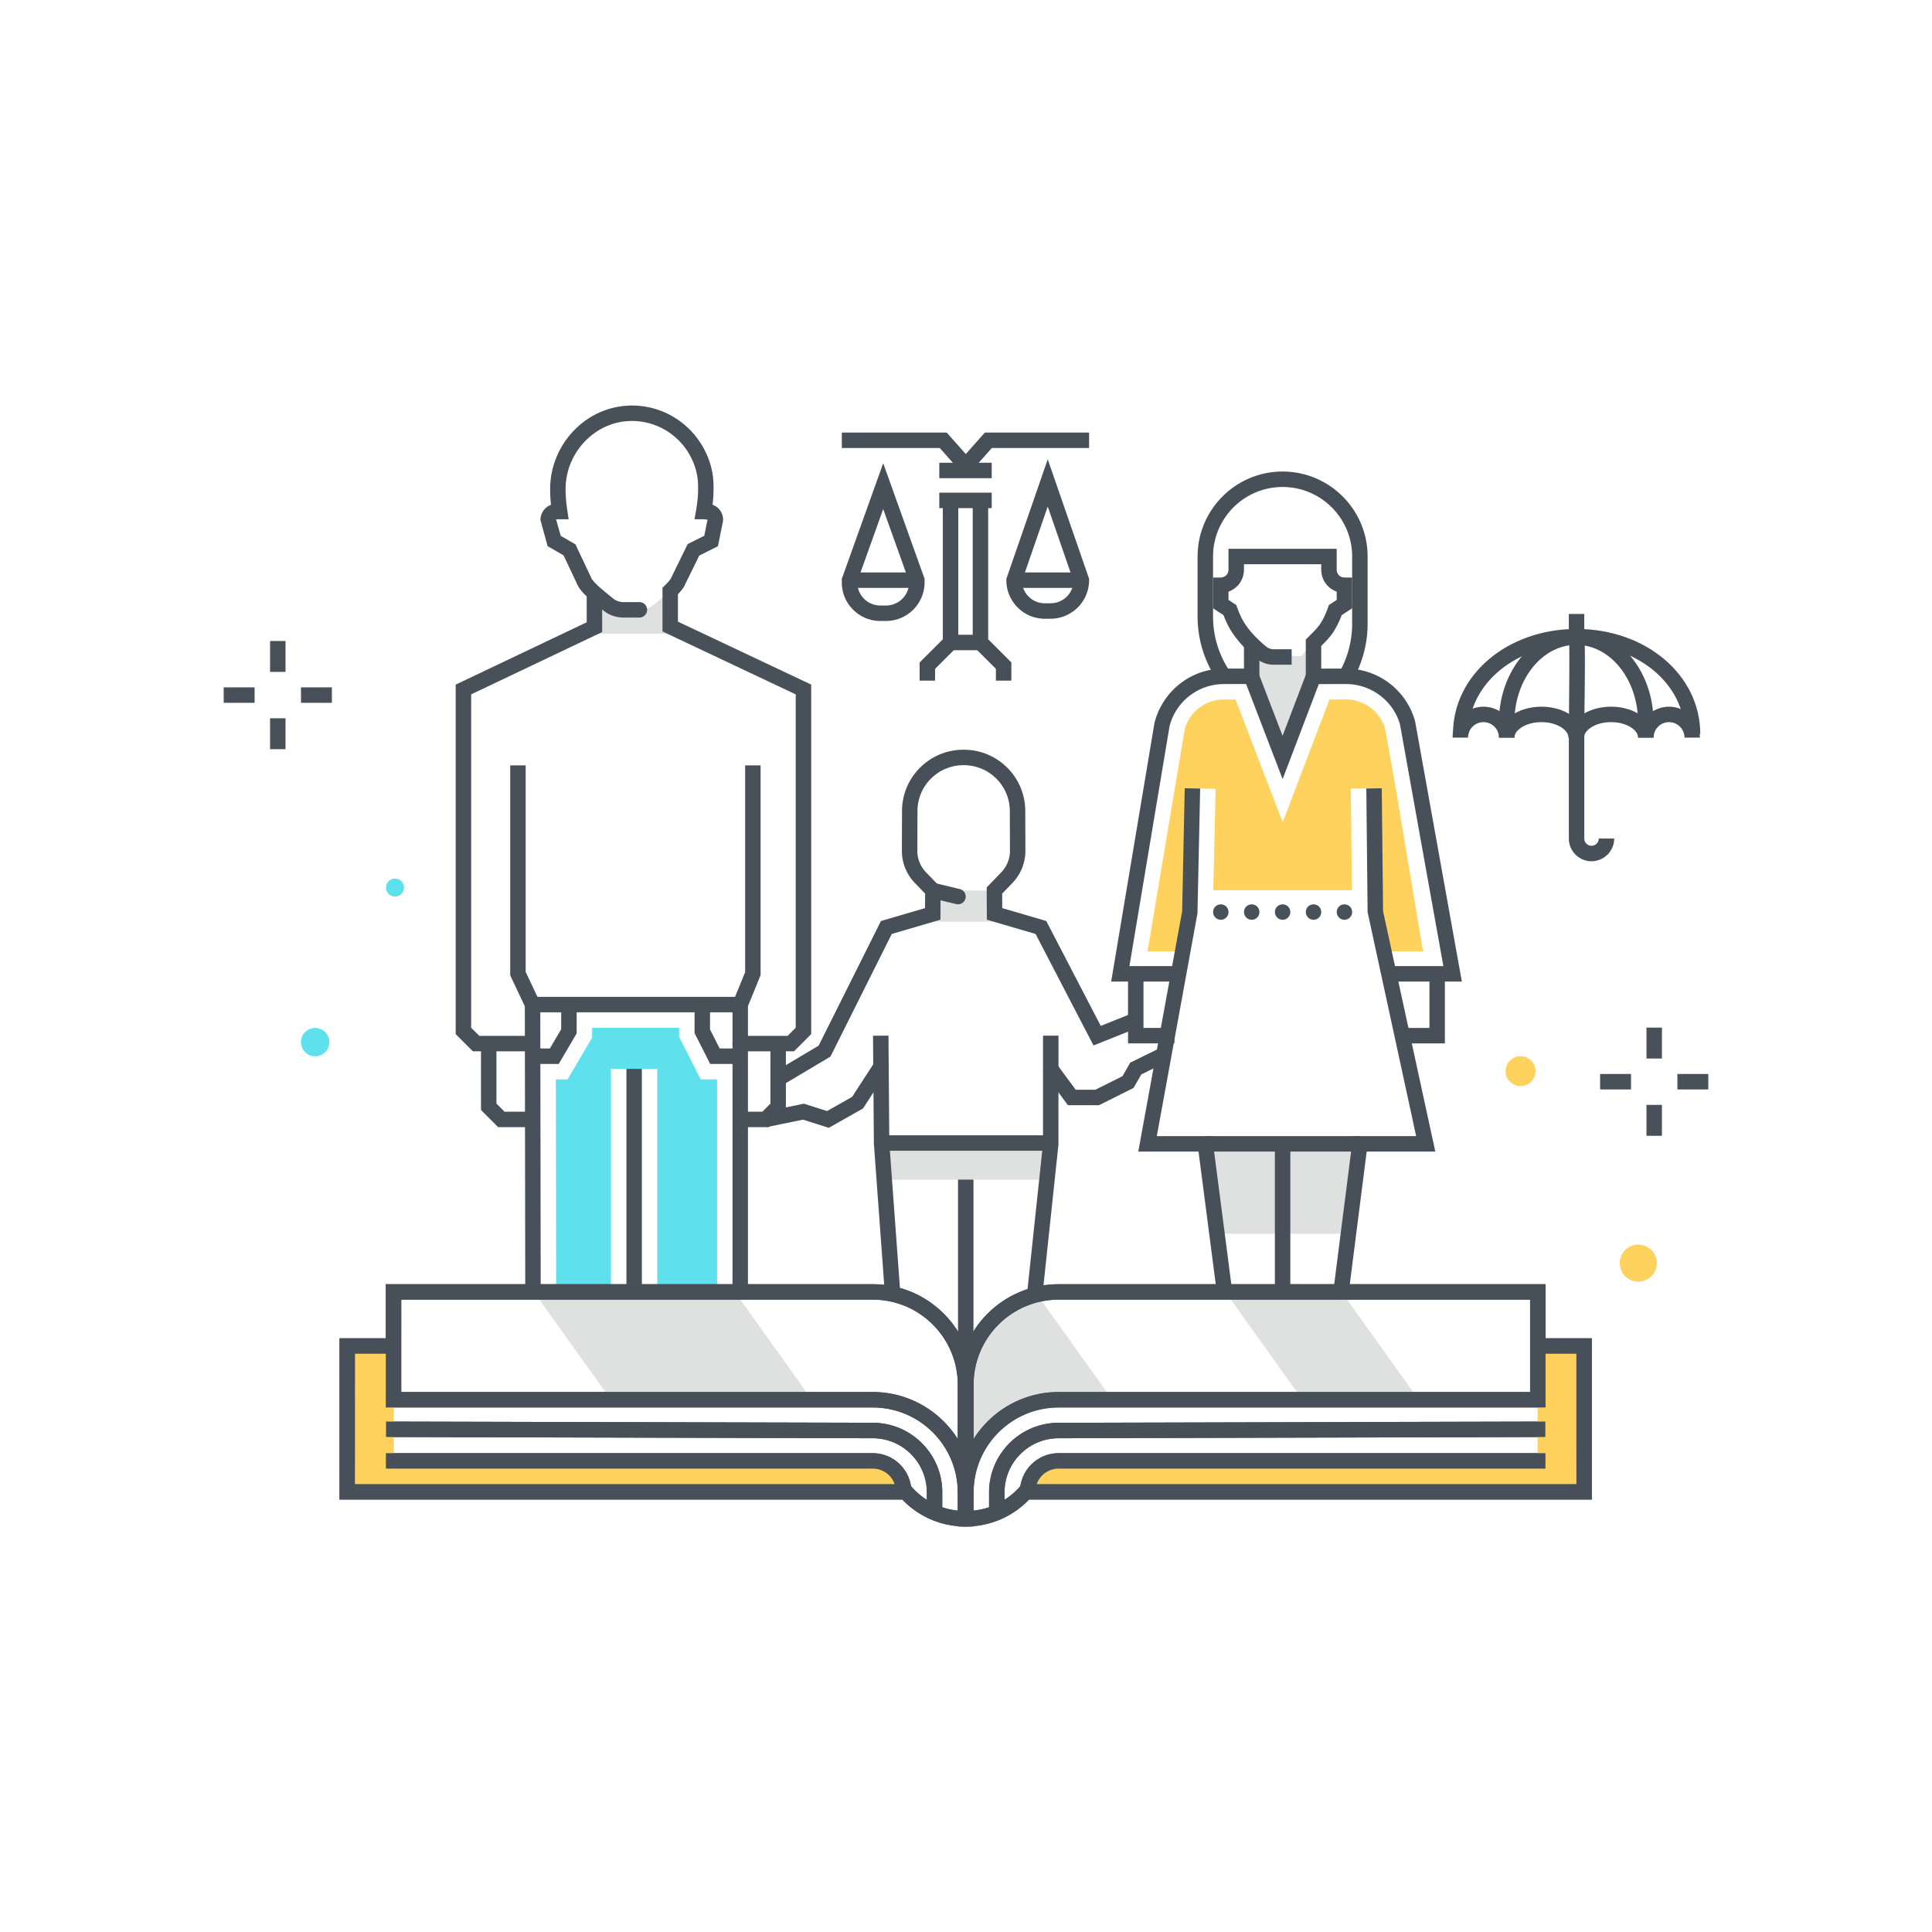 <?xml version="1.0" encoding="utf-8"?><svg xmlns="http://www.w3.org/2000/svg" width="250" height="250" viewBox="0 0 250 250"><g fill="none" fill-rule="evenodd"><path fill="#DFE0E0" d="M104.978 181.021h-26l-10.006-14h26l10.006 14M183.497 181.021h-15.034l-10.006-14h15.034l10.006 14M143.853 181.021h-8.464l-6.108 2.901-4.346 5.115.921-14.853 3.797-4.513 4.194-2.65 10.006 14"/><path fill="#FFD15D" d="M174.938 115.194l-.137-13.147 3.019-.031.826 15.231.945 5.857h4.548l-3.539-21.117h.007l-1.383-7.708a5.272 5.272 0 0 0-5.042-3.763l-2.147.001-6.057 15.897-6.104-15.898h-1.505a5.262 5.262 0 0 0-5.057 3.814l-4.821 28.774h4.548l.945-5.857.826-15.22 2.491.052-.304 13.116 17.941-.001"/><path fill="#5FE0ED" d="M85.058 167.018V138.31h-6v28.708h-9.491l2.4-.004-.04-27.34h1.517l3.175-5.404v-1.278h11.258v1.18l2.795 5.502h2.114v27.344h-7.728"/><path fill="#DFE0E0" d="M114.755 152.64h20.985v-4.624h-20.985zM175.46 159.644h-18.984l-1.001-11.628h20.985l-1 11.628M162.325 83.666l1.722 1.228h4.296l1.625-1.722v4.345l-4 9.749-4-10.458.357-3.142M120.713 119.26h7.982v-4.027h-7.982zM76.918 79.776v2.24h9.795l.044-3.339v-2.191c.186-.184.377-.381.548-.58a2.187 2.187 0 0 0-.162.154c-.684.735-1.721 1.506-2.423 2.106a3.108 3.108 0 0 1-1.987.744h-2.111a3.108 3.108 0 0 1-1.987-.744c-.67-.572-1.645-1.301-2.327-2.006-.02-.021-.044-.042-.066-.063.204.218.438.438.688.658-.006.003-.012.005-.012.012v3.009"/><path fill="#48515A" d="M67.967 167.021l-.054-36.805-1.891-4.002V99.038h2v26.727l1.89 4.002.055 37.25-2 .004M102.745 136.038h-6.959a1 1 0 0 1 0-2h6.131l1.051-1.051V89.854l-17.244-8.146v-5.647l.298-.294c.474-.468.751-.802.823-.992l2.137-4.369 2.151-1.076.42-2.081-.494-.056H89.87l.204-1.172c.171-.982.258-1.86.258-2.609v-.366a8.133 8.133 0 0 0-.741-3.493 8.664 8.664 0 0 0-2.529-3.242 8.494 8.494 0 0 0-5.242-1.836h-.057c-2.208 0-4.314.884-5.935 2.494-1.677 1.666-2.639 3.957-2.639 6.287v.156c0 .768.074 1.654.222 2.632l.173 1.149h-1.556a.095.095 0 0 0-.072.033l.605 2.115 1.9 1.098 2.021 4.274c.222.586 1.407 1.549 2.115 2.124.246.201.481.392.687.568.375.32.854.5 1.35.506h2.104a1 1 0 1 1 0 2h-2.116a4.132 4.132 0 0 1-2.637-.986 36.653 36.653 0 0 0-.649-.535c-1.085-.883-2.315-1.883-2.695-2.899l-1.72-3.632-2.061-1.19-.927-3.382c0-.9.57-1.668 1.367-1.964a17.91 17.91 0 0 1-.111-1.911v-.156c0-2.858 1.177-5.668 3.23-7.706 2.015-2.003 4.615-3.072 7.415-3.075 2.372.017 4.608.8 6.466 2.266a10.687 10.687 0 0 1 3.11 3.982c.611 1.317.932 2.793.922 4.257v.432c0 .578-.044 1.214-.129 1.9.292.103.559.274.782.505.391.401.597.931.581 1.492l-.019.169-.646 3.203-2.42 1.211-1.803 3.677c-.157.426-.532.883-.954 1.321v3.551l17.244 8.145v45.229l-2.223 2.223"/><path fill="#48515A" d="M68.929 130.992h26.585v-2H68.929zM81.058 167.019h2V138.31h-2z"/><path fill="#48515A" d="M96.786 167.019h-2v-37.224l1.636-4.002V99.038h2v27.148l-1.636 4.002v36.831"/><path fill="#48515A" d="M99.473 145.856h-3.687v-2h2.859l1.05-1.051v-7.767h2v8.595l-2.222 2.223M72.299 137.674h-3.641v-2h2.496l1.465-2.493v-3.469h2v4.014l-2.32 3.948M95.581 137.674h-3.682l-2.022-3.981v-4.031h2v3.552l1.25 2.46h2.454v2M68.15 136.038h-6.96l-2.223-2.223V88.588l16.951-8.065v-3.756h2v5.02l-16.951 8.065v43.135l1.051 1.051h6.132v2"/><path fill="#48515A" d="M68.15 145.856h-3.687l-2.222-2.223v-8.595h1.999v7.767l1.051 1.051h2.859v2"/><path fill="#475059" d="M151.968 135.016h-6.001v-9h2v7h4.001v2M157.544 88.081a14.644 14.644 0 0 1-2.576-8.314v-7.751c0-6.065 4.934-11 11-11 6.065 0 11 4.935 11 11v8.706c0 2.311-.555 4.62-1.604 6.679l-.291.569-1.781-.908.29-.569a12.765 12.765 0 0 0 1.386-5.771v-8.706c0-4.963-4.038-9-9-9-4.963 0-9 4.037-9 9v7.751c0 2.575.77 5.06 2.226 7.184l-1.65 1.13"/><path fill="#475059" d="M160.968 88.016h2v-5h-2z"/><path fill="#475059" d="M170.968 88.016h-2v-5.252l.605-.612c.439-.438.938-.934 1.265-1.431.379-.576.717-1.285 1.006-2.106l.111-.32 1.013-.665v-1.071a3.004 3.004 0 0 1-2-2.829v-.714h-10v.714a3.006 3.006 0 0 1-2 2.829v1.071l1.012.665.112.32c.289.821.627 1.53 1.006 2.107.89 1.354 2.125 2.442 2.782 2.97.255.205.584.32.928.324h2.331v2h-2.343a3.527 3.527 0 0 1-2.169-.765c-.914-.736-2.212-1.927-3.2-3.431a11.262 11.262 0 0 1-1.104-2.22l-1.355-.89v-3.98h1c.551 0 1-.448 1-1v-2.714h14v2.714a1 1 0 0 0 1 1h1v3.98l-1.355.89a11.317 11.317 0 0 1-1.104 2.22c-.441.67-1.017 1.243-1.525 1.75l-.016.015v4.431M114.545 168.026l-1.466-20.046-.111-13.956 2-.016.109 13.891 1.463 19.98-1.995.147"/><path fill="#475059" d="M107.246 145.941l-3.333-1.059-4.654.953-.401-1.959 5.164-1.058 2.998.953 3.242-1.838 2.899-4.462 1.677 1.09-3.165 4.872-4.427 2.508"/><path fill="#475059" d="M101.437 140.306l-1.023-1.719 5.518-3.281 8.064-16.127 5.703-1.67.011-1.875-1.324-1.372a5.973 5.973 0 0 1-1.683-4.187l.018-5.142a7.897 7.897 0 0 1 2.349-5.611 7.895 7.895 0 0 1 5.596-2.306h.066a7.89 7.89 0 0 1 5.588 2.306 7.895 7.895 0 0 1 2.349 5.611l.018 5.141a5.974 5.974 0 0 1-1.683 4.188l-1.324 1.372.011 1.875 5.694 1.667 7.052 13.575 4.16-1.664.743 1.858-5.842 2.336-7.493-14.425-6.306-1.847-.024-4.177 1.89-1.958a3.987 3.987 0 0 0 1.122-2.793l-.018-5.14a5.906 5.906 0 0 0-1.758-4.199 5.902 5.902 0 0 0-4.187-1.726h-.05a5.907 5.907 0 0 0-4.195 1.726 5.906 5.906 0 0 0-1.758 4.199l-.018 5.141a3.986 3.986 0 0 0 1.122 2.792l1.89 1.958-.024 4.177-6.297 1.844-7.936 15.873-6.021 3.58"/><path fill="#475059" d="M134.842 168.058l-1.989-.211 2.115-19.884v-13.947h2l-.006 14.106-2.12 19.936"/><path fill="#475059" d="M142.203 143.016h-4.012l-3.255-4.406 1.609-1.188 2.654 3.594h2.533l3.517-1.759 1.002-1.754 3.589-1.759.88 1.795-3.037 1.49-.997 1.746-4.483 2.241M155.968 149.016h20v-2h-20z"/><path fill="#475059" d="M164.968 167.018h2v-19.002h-2zM186.968 135.016h-5v-2h3v-7h2v9"/><path fill="#475059" d="M189.163 127.016h-9.195v-2h6.804l-5.606-31.236c-.839-3.064-3.719-5.264-6.984-5.264l-3.526.001-4.685 12.298-4.722-12.299h-2.88a7.264 7.264 0 0 0-7.024 5.424l-5.197 31.076h5.82v2h-8.182l5.606-33.494c1.083-4.161 4.767-7.006 8.977-7.006h4.254l3.341 8.701 3.315-8.7 4.903-.001a9.28 9.28 0 0 1 8.933 6.824l6.048 33.676"/><path fill="#475059" d="M157.498 167.588l-2.409-18.572h-7.797l5.677-31.1.332-15.92 2 .041-.35 16.159-5.261 28.82h7.156l2.635 20.315-1.983.257M174.484 167.585l-1.985-.252 2.588-20.317h8.163l-6.282-28.989-.167-16 2-.022.166 15.899 6.765 31.112h-8.884l-2.364 18.569"/><path fill="#48515A" d="M156.972 118.02c0-.561.44-1 1-1 .55 0 1 .439 1 1 0 .55-.45 1-1 1-.56 0-1-.45-1-1zm4 0c0-.561.44-1 1-1 .55 0 1 .439 1 1 0 .55-.45 1-1 1-.56 0-1-.45-1-1zm4 0c0-.561.44-1 1-1 .55 0 1 .439 1 1 0 .55-.45 1-1 1-.56 0-1-.45-1-1zm4 0c0-.561.44-1 1-1 .55 0 1 .439 1 1 0 .55-.45 1-1 1-.56 0-1-.45-1-1zm4 0c0-.561.44-1 .99-1 .56 0 1.01.439 1.01 1 0 .55-.45 1-1.01 1-.55 0-.99-.45-.99-1z"/><path fill="#475059" d="M114.077 148.907h21.891v-2h-21.891zM123.967 175.958h2V152.64h-2zM123.969 117.016c-.078 0-.157-.009-.235-.027l-3.255-.783a1.002 1.002 0 0 1-.739-1.207c.13-.538.672-.865 1.207-.739l3.254.783a1.001 1.001 0 0 1-.232 1.973"/><path fill="#FFD15D" d="M117.06 192.886a4.125 4.125 0 0 0-4.125-4.125h-62v-14.577h-6v17.952h4.5v.75h67.625"/><path fill="#475059" d="M121.93 196.136h-2v-3.011a6.957 6.957 0 0 0-2.042-4.954 6.954 6.954 0 0 0-4.942-2.063l-62.999-.159.004-2 62.999.159a8.935 8.935 0 0 1 6.355 2.652 8.942 8.942 0 0 1 2.625 6.367v3.009"/><path fill="#475059" d="M117.935 193.038h-2c0-1.655-1.346-3-3-3h-63v-2h63c2.757 0 5 2.243 5 5"/><path fill="#475059" d="M125.935 193.125h-2c0-6.065-4.935-11-11-11H49.921v-15.952h63.014c7.168 0 13 5.832 13 13h-2c0-6.065-4.935-11-11-11H51.921v11.952h61.014c7.168 0 13 5.833 13 13"/><path fill="#475059" d="M123.935 193.125h2v-13.952h-2z"/><path fill="#475059" d="M124.927 197.525a11.252 11.252 0 0 1-8.171-3.487H43.932l.003-20.864h7v2h-5l-.003 16.864h71.721l.298.342a9.216 9.216 0 0 0 5.984 3.092v-3.336h2v5.388l-1 .001h-.008"/><path fill="#FFD15D" d="M132.855 192.886a4.125 4.125 0 0 1 4.125-4.125h62v-14.577h6v17.952h-4.5v.75h-67.625"/><path fill="#475059" d="M129.985 196.136h-2v-3.011c-.011-4.959 4.017-9.006 8.979-9.017l63-.159.005 2-63 .159a6.95 6.95 0 0 0-4.942 2.063 6.957 6.957 0 0 0-2.042 4.953v3.012"/><path fill="#475059" d="M133.98 193.038h-2c0-2.757 2.243-5 5-5h63v2h-63c-1.654 0-3 1.345-3 3"/><path fill="#475059" d="M125.98 193.125h-2c0-7.167 5.832-13 13-13h61.014v-11.952H136.98c-6.065 0-11 4.935-11 11h-2c0-7.168 5.832-13 13-13h63.014v15.952H136.98c-6.065 0-11 4.935-11 11"/><path fill="#475059" d="M123.98 193.125h2v-13.952h-2z"/><path fill="#475059" d="M124.988 197.525h-.008l-1-.001v-5.388h2v3.336a9.219 9.219 0 0 0 5.984-3.092l.298-.342h71.721l-.003-16.864h-5v-2h7l.003 20.864h-72.824a11.258 11.258 0 0 1-8.171 3.487"/><path fill="#FFD15D" d="M117.06 192.886a4.125 4.125 0 0 0-4.125-4.125h-62v-14.577h-6v17.952h4.5v.75h67.625"/><path fill="#475059" d="M121.93 196.136h-2v-3.011a6.957 6.957 0 0 0-2.042-4.954 6.954 6.954 0 0 0-4.942-2.063l-62.999-.159.004-2 62.999.159a8.935 8.935 0 0 1 6.355 2.652 8.942 8.942 0 0 1 2.625 6.367v3.009"/><path fill="#475059" d="M117.935 193.038h-2c0-1.655-1.346-3-3-3h-63v-2h63c2.757 0 5 2.243 5 5"/><path fill="#475059" d="M125.935 193.125h-2c0-6.065-4.935-11-11-11H49.921v-15.952h63.014c7.168 0 13 5.832 13 13h-2c0-6.065-4.935-11-11-11H51.921v11.952h61.014c7.168 0 13 5.833 13 13"/><path fill="#475059" d="M123.935 193.125h2v-13.952h-2z"/><path fill="#475059" d="M124.927 197.525a11.252 11.252 0 0 1-8.171-3.487H43.932l.003-20.864h7v2h-5l-.003 16.864h71.721l.298.342a9.216 9.216 0 0 0 5.984 3.092v-3.336h2v5.388l-1 .001h-.008"/><path fill="#FFD15D" d="M132.855 192.886a4.125 4.125 0 0 1 4.125-4.125h62v-14.577h6v17.952h-4.5v.75h-67.625"/><path fill="#475059" d="M129.985 196.136h-2v-3.011c-.011-4.959 4.017-9.006 8.979-9.017l63-.159.005 2-63 .159a6.95 6.95 0 0 0-4.942 2.063 6.957 6.957 0 0 0-2.042 4.953v3.012"/><path fill="#475059" d="M133.98 193.038h-2c0-2.757 2.243-5 5-5h63v2h-63c-1.654 0-3 1.345-3 3"/><path fill="#475059" d="M125.98 193.125h-2c0-7.167 5.832-13 13-13h61.014v-11.952H136.98c-6.065 0-11 4.935-11 11h-2c0-7.168 5.832-13 13-13h63.014v15.952H136.98c-6.065 0-11 4.935-11 11"/><path fill="#475059" d="M123.98 193.125h2v-13.952h-2z"/><path fill="#475059" d="M124.988 197.525h-.008l-1-.001v-5.388h2v3.336a9.219 9.219 0 0 0 5.984-3.092l.298-.342h71.721l-.003-16.864h-5v-2h7l.003 20.864h-72.824a11.258 11.258 0 0 1-8.171 3.487M110.931 75.248v.117c0 .8.311 1.551.877 2.116a2.975 2.975 0 0 0 2.113.874h.006l.729-.001a2.995 2.995 0 0 0 2.985-2.99v-.116l-3.355-9.375-3.355 9.375zm2.99 5.107a4.955 4.955 0 0 1-3.525-1.459 4.952 4.952 0 0 1-1.465-3.531V74.9l5.355-14.962 5.355 14.962v.464a4.998 4.998 0 0 1-4.982 4.99l-.729.001h-.009z"/><path fill="#475059" d="M109.938 76.074h8.703v-2h-8.703zM124.973 61.768l-3.367-3.793H108.93v-2h13.576l2.467 2.779 2.467-2.779h13.49v2h-12.591l-3.366 3.793M120.997 88.074h-2v-2.349L122 82.723V64.751h2v18.8l-3.003 3.002v1.521M130.869 88.074h-2v-1.525l-2.999-2.998v-18.8h2v17.972l2.999 2.998v2.353"/><path fill="#475059" d="M121.544 61.879h6.782v-2h-6.782zM132.225 75.231c.038.741.345 1.433.874 1.961a2.975 2.975 0 0 0 2.113.874h.005l.728-.002a2.996 2.996 0 0 0 2.982-2.834l-3.351-9.683-3.351 9.684zm2.988 4.835a4.96 4.96 0 0 1-3.527-1.459 4.953 4.953 0 0 1-1.465-3.531v-.168l5.355-15.476 5.355 15.474v.168a4.998 4.998 0 0 1-4.982 4.99l-.728.002h-.008z"/><path fill="#475059" d="M131.228 76.074h8.703v-2h-8.703zM121.544 65.75h6.782v-2h-6.782zM123 84.137h3.87v-2H123z"/><path fill="#48515A" d="M213.053 136.974h2v-4h-2zM213.053 146.974h2v-4h-2zM217.053 140.974h4v-2h-4zM207.053 140.974h4v-2h-4zM34.946 86.944h2v-4h-2zM34.946 96.944h2v-4h-2zM38.946 90.944h4v-2h-4zM28.946 90.944h4v-2h-4z"/><path fill="#FFD15D" d="M214.39 163.449a2.396 2.396 0 1 1-4.793 0 2.396 2.396 0 0 1 4.793 0m-19.566-24.843a1.932 1.932 0 1 0 3.864.002 1.932 1.932 0 0 0-3.864-.002"/><path fill="#5FE0ED" d="M42.614 134.808a1.834 1.834 0 1 1-3.667-.001 1.834 1.834 0 0 1 3.667.001m9.665-19.956a1.165 1.165 0 1 1-2.33-.001 1.165 1.165 0 0 1 2.33.001"/><path fill="#475059" d="M220.014 94.968h-2c0-6.494-6.149-11.582-14-11.582-7.85 0-14 5.088-14 11.582h-2c0-7.616 7.028-13.582 16-13.582 8.973 0 16 5.966 16 13.582"/><path fill="#475059" d="M195.963 95.444h-2c0-1.103-.897-2-2-2s-2 .897-2 2h-2c0-2.206 1.794-4 4-4 2.205 0 4 1.794 4 4"/><path fill="#475059" d="M204.963 95.444h-2c0-.946-1.437-2-3.5-2-2.063 0-3.5 1.054-3.5 2h-2c0-2.243 2.416-4 5.5-4s5.5 1.757 5.5 4m15.009 0h-2c0-1.103-.897-2-2-2s-2 .897-2 2h-2c0-2.206 1.794-4 4-4 2.205 0 4 1.794 4 4"/><path fill="#475059" d="M213.972 95.444h-2c0-.946-1.438-2-3.5-2-2.063 0-3.5 1.054-3.5 2h-2c0-2.243 2.416-4 5.5-4s5.5 1.757 5.5 4"/><path fill="#475059" d="M213.963 93.444h-2c0-5.514-3.589-10-8-10s-8 4.486-8 10h-2c0-6.617 4.485-12 10-12 5.514 0 10 5.383 10 12"/><path fill="#475059" d="M205.941 111.444a2.938 2.938 0 0 1-2.934-2.935V93.831c.048-3.694.097-9.574.041-10.99l-.041-.041v-3.356h2l-.012 2.942c.123.99.116 3.606.012 11.459v14.664c0 .516.419.935.934.935a.935.935 0 0 0 .934-.935h2a2.938 2.938 0 0 1-2.934 2.935"/></g></svg>